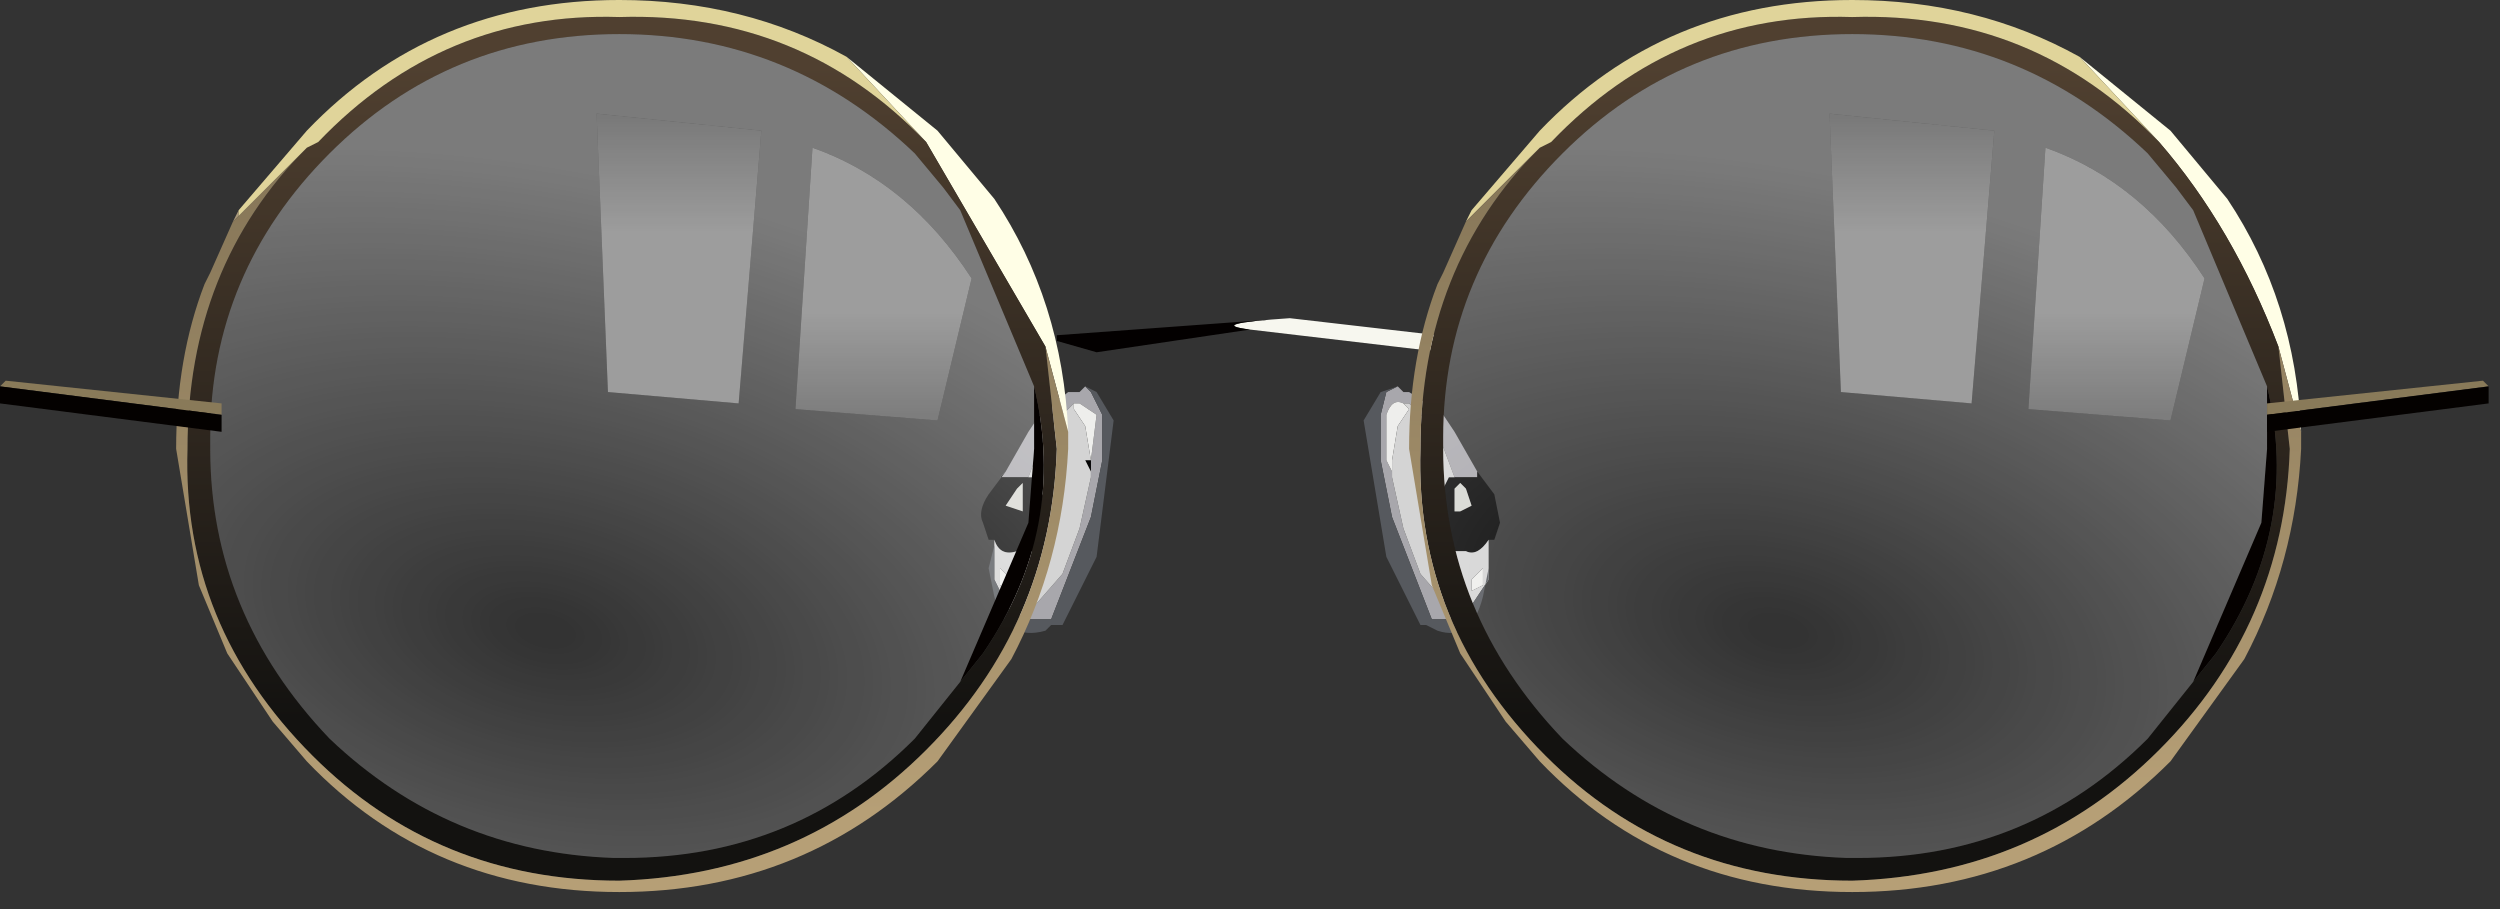 <svg xmlns="http://www.w3.org/2000/svg" width="22" height="8"><rect width="100%" height="100%" fill="#333333" stroke="none"/><g transform="translate(-59.35 -28.6)"><path d="M68.35 32.8h-.2l.05-.05.2-.35.1-.15.25-.2h.1l.05-.05.05.05.1.2v.4l-.1.5-.35.9h-.25l.35-.4.15-.4.1-.45V32.65l.05-.4-.15-.1h-.05l-.25.25-.15.4h-.05" fill="#a8a7ac"/><path d="M68.1 33.35h-.05L68 33.2q-.05-.1.05-.25l.15-.2-.05.05h.3l.05.1v.1l.05-.1v.3l-.05.1-.05.15H68.3q-.15.05-.2-.1m.85-.7v.1l-.05-.1h.05m-.6.2l-.05.05-.1.15.15.05v-.25" fill="#050505"/><path d="M68.95 32.7v-.05l-.05-.3-.1-.15v-.05h.05l.15.1-.05.4V32.8v-.1m-.7 1.1l-.1-.05v-.15l.1.1v.1" fill="#eeeeec"/><path d="M68.1 33.4v-.05q.05.15.2.1H68.45l.05-.15.05-.1v-.3l-.05.1v-.1l-.05-.1h-.05l.15-.4.25-.25v.05l.1.15.05.3h-.05l.05.1v-.05.1l-.1.45-.15.4-.35.4-.05-.05h-.05l-.15-.3v-.3m.15.3l-.1-.1v.15l.1.05v-.1" fill="#d4d4d4"/><path d="M68.1 33.7l.15.3h.05l.05.05h.25l.35-.9.1-.5v-.4l-.1-.2-.05-.05.1.05.15.25-.15 1.2-.25.5-.05.1h-.1l-.05.05q-.35.1-.45-.3l-.05-.25.05-.2v.3" fill="#56595e"/><path d="M68.35 32.9v.2l-.15-.05.1-.15.05-.05v.05" fill="#d5d6d0"/><path d="M68.55 31.65l-1.05-1.8-.7-.75.8.65.5.6q.6.9.65 2.05l-.2-.75" fill="#fffee6"/><path d="M68.45 32q.3 1.25-.45 2.35l-.2.25.6-1.4.05-.65V32" fill="#050100"/><path d="M61.4 30.55l.05-.1v.05l-.05.05" fill="#ab9a7c"/><linearGradient id="a" gradientUnits="userSpaceOnUse" gradientTransform="matrix(0 .004 -.005 0 64.8 32.4)" x1="-819.2" x2="819.2"><stop offset=".008" stop-color="#504030"/><stop offset=".886" stop-color="#131210"/></linearGradient><path d="M68 34.35q.75-1.1.45-2.35l-.65-1.55-.15-.2-.25-.3q-1.1-1.05-2.6-1.05t-2.55 1.05Q61.2 31 61.2 32.45v.1q0 1.45 1.05 2.55 1.05 1 2.5 1.05h.1q1.5 0 2.55-1.05l.4-.5.2-.25m.65-1.8q-.05 1.55-1.15 2.65-1.1 1.1-2.7 1.15-1.6 0-2.7-1.1-1.15-1.15-1.1-2.7 0-1.6 1.05-2.65l.1-.05q1.1-1.15 2.65-1.1 1.6-.05 2.7 1.1l1.05 1.8.1.9" fill="url(#a)"/><radialGradient id="b" gradientUnits="userSpaceOnUse" gradientTransform="matrix(.009 .002 -.001 .005 64.15 34.15)" spreadMethod="pad" cx="0" cy="0" r="819.2" fx="0" fy="0"><stop offset=".031" stop-color="#fff" stop-opacity="0"/><stop offset=".965" stop-color="#fff" stop-opacity=".353"/></radialGradient><path d="M68.45 32.45v.1l-.05.65-.6 1.4-.4.5q-1.05 1.05-2.55 1.05h-.1q-1.45-.05-2.5-1.05-1.05-1.1-1.05-2.55v-.1q0-1.45 1.05-2.5t2.55-1.05q1.5 0 2.6 1.05l.25.3.15.2.65 1.55v.45m-.85-.15l.3-1.25q-.55-.85-1.4-1.15l-.15 2.3 1.25.1m-1.55-2.55l-1.45-.15.1 2.45 1.15.1.2-2.4" fill="url(#b)"/><linearGradient id="c" gradientUnits="userSpaceOnUse" gradientTransform="matrix(0 .005 -.005 0 64.8 32.6)" x1="-819.2" x2="819.2"><stop offset=".008" stop-color="#796b50"/><stop offset=".886" stop-color="#b69f76"/></linearGradient><path d="M61.45 30.5l.6-.6Q61 30.95 61 32.55q-.05 1.55 1.1 2.7 1.1 1.1 2.7 1.1 1.6-.05 2.7-1.15 1.1-1.1 1.15-2.65l-.1-.9.2.75v.15q-.05 1-.5 1.85l-.65.9q-1.15 1.15-2.8 1.15t-2.75-1.15l-.3-.35-.4-.6-.25-.6-.2-1.2q0-.8.25-1.45l.05-.1.2-.45.05-.05" fill="url(#c)"/><linearGradient id="d" gradientUnits="userSpaceOnUse" gradientTransform="matrix(0 -.002 .001 0 67 32.85)" x1="-819.2" x2="819.2"><stop offset=".031" stop-color="#fff" stop-opacity="0"/><stop offset=".965" stop-color="#fff" stop-opacity=".522"/></linearGradient><path d="M66.35 32.2l.15-2.3q.85.3 1.4 1.15l-.3 1.25-1.25-.1" fill="url(#d)"/><linearGradient id="e" gradientUnits="userSpaceOnUse" gradientTransform="matrix(0 .002 -.001 0 65.65 29.15)" x1="-819.2" x2="819.2"><stop offset=".031" stop-color="#fff" stop-opacity="0"/><stop offset=".965" stop-color="#fff" stop-opacity=".522"/></linearGradient><path d="M65.85 32.15l-1.15-.1-.1-2.45 1.45.15-.2 2.4" fill="url(#e)"/><path d="M61.45 30.45l.6-.7q1.1-1.15 2.75-1.15 1.1 0 2 .5l.7.75q-1.1-1.15-2.7-1.1-1.55-.05-2.65 1.1l-.1.05-.6.6v-.05" fill="#e0d49a"/><path d="M72.2 34.05h-.25l-.35-.9-.1-.5v-.4l.05-.2.1-.05.05.05h.05l.3.2.1.15.2.35v.05h-.2l-.15-.4-.25-.25h-.05q-.1-.05-.15.1v.4l.05.1v.05l.1.45.15.4.35.4" fill="#a8a7ac"/><path d="M72.25 33.45H72.1l-.1-.15v-.1l-.05-.3.05.1.05-.1.05-.1h.25v-.05l.15.2.05.25-.05.15h-.05q-.1.15-.2.1m-.65-.8v.1-.1m.6.2l-.05.05v.2h.05l.1-.05-.05-.15-.05-.05" fill="#050505"/><path d="M71.6 32.65V32.8v-.05l-.05-.1v-.4q.05-.15.15-.1l.05.05-.1.15-.05.3m.7 1.15v-.1l.1-.1v.15l-.1.05" fill="#eeeeec"/><path d="M72.45 33.35v.35l-.2.3-.05.05-.35-.4-.15-.4-.1-.45v-.1.05-.1l.05-.3.1-.15-.05-.05h.05l.25.25.15.4h-.05l-.05.1-.05.1-.05-.1.05.3v.1l.1.15H72.25q.1.05.2-.1m-.05.4v-.15l-.1.1v.1l.1-.05" fill="#d4d4d4"/><path d="M71.55 32.05l-.05.2v.4l.1.5.35.9h.25l.05-.05.2-.3v-.3.2l-.05.25q-.1.4-.4.3l-.1-.05h-.05l-.05-.1-.25-.5-.2-1.2.15-.25.15-.05-.1.05" fill="#56595e"/><path d="M72.25 32.9l.05.15-.1.05h-.05v-.2l.05-.05.05.05" fill="#d5d6d0"/><linearGradient id="f" gradientUnits="userSpaceOnUse" gradientTransform="matrix(.001 -0 0 0 70.15 31.45)" x1="-819.2" x2="819.2"><stop offset=".031" stop-color="#615135"/><stop offset=".965" stop-color="#decdb4"/></linearGradient><path d="M70.7 31.4l-2.05.15-.05-.2.3.05 3.05.05.05.1-1.3-.15" fill="url(#f)"/><linearGradient id="g" gradientUnits="userSpaceOnUse" gradientTransform="matrix(.002 0 0 0 70.5 31.8)" x1="-819.2" x2="819.2"><stop offset=".031" stop-color="#615135"/><stop offset=".965" stop-color="#decdb4"/></linearGradient><path d="M70.35 31.5l1.7.2-.15.1-.15-.05-3.1.2v-.35l.35.1 1.35-.2" fill="url(#g)"/><path d="M70.35 31.5q-.4-.05.35-.1l1.3.15.05.1v.05l-1.7-.2" fill="#f7f7ef"/><path d="M69 31.7l-.35-.1v-.05l2.05-.15q-.75.05-.35.1l-1.35.2" fill="#030000"/><path d="M59.35 32l.05-.05 1.9.2v.1L59.35 32" fill="#897a59"/><linearGradient id="h" gradientUnits="userSpaceOnUse" gradientTransform="matrix(0 0 -.001 -0 60.3 32.6)" x1="-819.2" x2="819.2"><stop offset=".031" stop-color="#423725"/><stop offset=".965" stop-color="#675736"/></linearGradient><path d="M61.3 32.4v.35l-1.95-.25v-.35l1.95.25" fill="url(#h)"/><path d="M61.3 32.25v.15l-1.95-.25V32l1.95.25" fill="#040100"/><path d="M79.4 31.65q-.4-1.05-1.05-1.8l-.7-.75.8.65.5.6q.6.9.65 2.05l-.2-.75" fill="#fffee6"/><path d="M79.3 32q.3 1.25-.45 2.35l-.2.25.6-1.4.05-.65V32" fill="#050100"/><linearGradient id="i" gradientUnits="userSpaceOnUse" gradientTransform="matrix(0 .004 -.005 0 75.65 32.4)" x1="-819.2" x2="819.2"><stop offset=".008" stop-color="#504030"/><stop offset=".886" stop-color="#131210"/></linearGradient><path d="M78.85 34.35q.75-1.1.45-2.35l-.65-1.55-.15-.2-.25-.3q-1.1-1.05-2.6-1.05t-2.55 1.05q-1.05 1.05-1.05 2.5v.1q0 1.45 1.05 2.55 1.05 1 2.5 1.05h.1q1.5 0 2.55-1.05l.4-.5.2-.25M72.9 29.9l.1-.05q1.1-1.15 2.65-1.1 1.6-.05 2.7 1.1.65.75 1.05 1.8l.1.9q-.05 1.55-1.15 2.65-1.1 1.1-2.7 1.15-1.6 0-2.7-1.1-1.15-1.15-1.1-2.7 0-1.6 1.05-2.65" fill="url(#i)"/><radialGradient id="j" gradientUnits="userSpaceOnUse" gradientTransform="matrix(.009 .002 -.001 .005 75 34.15)" spreadMethod="pad" cx="0" cy="0" r="819.2" fx="0" fy="0"><stop offset=".031" stop-color="#fff" stop-opacity="0"/><stop offset=".965" stop-color="#fff" stop-opacity=".353"/></radialGradient><path d="M79.3 32.45v.1l-.05.65-.6 1.4-.4.5q-1.05 1.05-2.55 1.05h-.1q-1.45-.05-2.5-1.05-1.05-1.1-1.05-2.55v-.1q0-1.45 1.05-2.5t2.55-1.05q1.5 0 2.6 1.05l.25.3.15.2.65 1.55v.45m-.85-.15l.3-1.25q-.55-.85-1.4-1.15l-.15 2.3 1.25.1m-1.55-2.55l-1.45-.15.1 2.45 1.15.1.2-2.4" fill="url(#j)"/><linearGradient id="k" gradientUnits="userSpaceOnUse" gradientTransform="matrix(0 -.002 .001 0 77.85 32.85)" x1="-819.2" x2="819.2"><stop offset=".031" stop-color="#fff" stop-opacity="0"/><stop offset=".965" stop-color="#fff" stop-opacity=".522"/></linearGradient><path d="M77.2 32.2l.15-2.3q.85.3 1.4 1.15l-.3 1.25-1.25-.1" fill="url(#k)"/><linearGradient id="l" gradientUnits="userSpaceOnUse" gradientTransform="matrix(0 .002 -.001 0 76.5 29.15)" x1="-819.2" x2="819.2"><stop offset=".031" stop-color="#fff" stop-opacity="0"/><stop offset=".965" stop-color="#fff" stop-opacity=".522"/></linearGradient><path d="M76.7 32.15l-1.15-.1-.1-2.45 1.45.15-.2 2.4" fill="url(#l)"/><path d="M75.65 28.75q-1.55-.05-2.65 1.1l-.1.05-.65.65.05-.1.6-.7q1.1-1.15 2.75-1.15 1.1 0 2 .5l.7.75q-1.1-1.15-2.7-1.1" fill="#e0d49a"/><linearGradient id="m" gradientUnits="userSpaceOnUse" gradientTransform="matrix(0 .005 -.005 0 75.65 32.6)" x1="-819.2" x2="819.2"><stop offset=".008" stop-color="#796b50"/><stop offset=".871" stop-color="#b69f76"/></linearGradient><path d="M71.85 32.55q-.05 1.55 1.1 2.7 1.1 1.1 2.7 1.1 1.6-.05 2.7-1.15 1.1-1.1 1.15-2.65l-.1-.9.2.75v.15q-.05 1-.5 1.85l-.65.9q-1.15 1.15-2.8 1.15T72.9 35.3l-.3-.35-.4-.6-.25-.6-.2-1.2q0-.8.25-1.45l.05-.1.2-.45.65-.65q-1.05 1.05-1.05 2.65" fill="url(#m)"/><path d="M81.25 32l-.05-.05-1.9.2v.1l1.95-.25" fill="#897a59"/><linearGradient id="n" gradientUnits="userSpaceOnUse" gradientTransform="matrix(0 0 .001 -0 80.3 32.6)" x1="-819.2" x2="819.2"><stop offset=".031" stop-color="#423725"/><stop offset=".965" stop-color="#675736"/></linearGradient><path d="M79.3 32.4v.35l1.95-.25v-.35l-1.95.25" fill="url(#n)"/><path d="M81.25 32.15V32l-1.95.25v.15l1.95-.25" fill="#040100"/></g></svg>